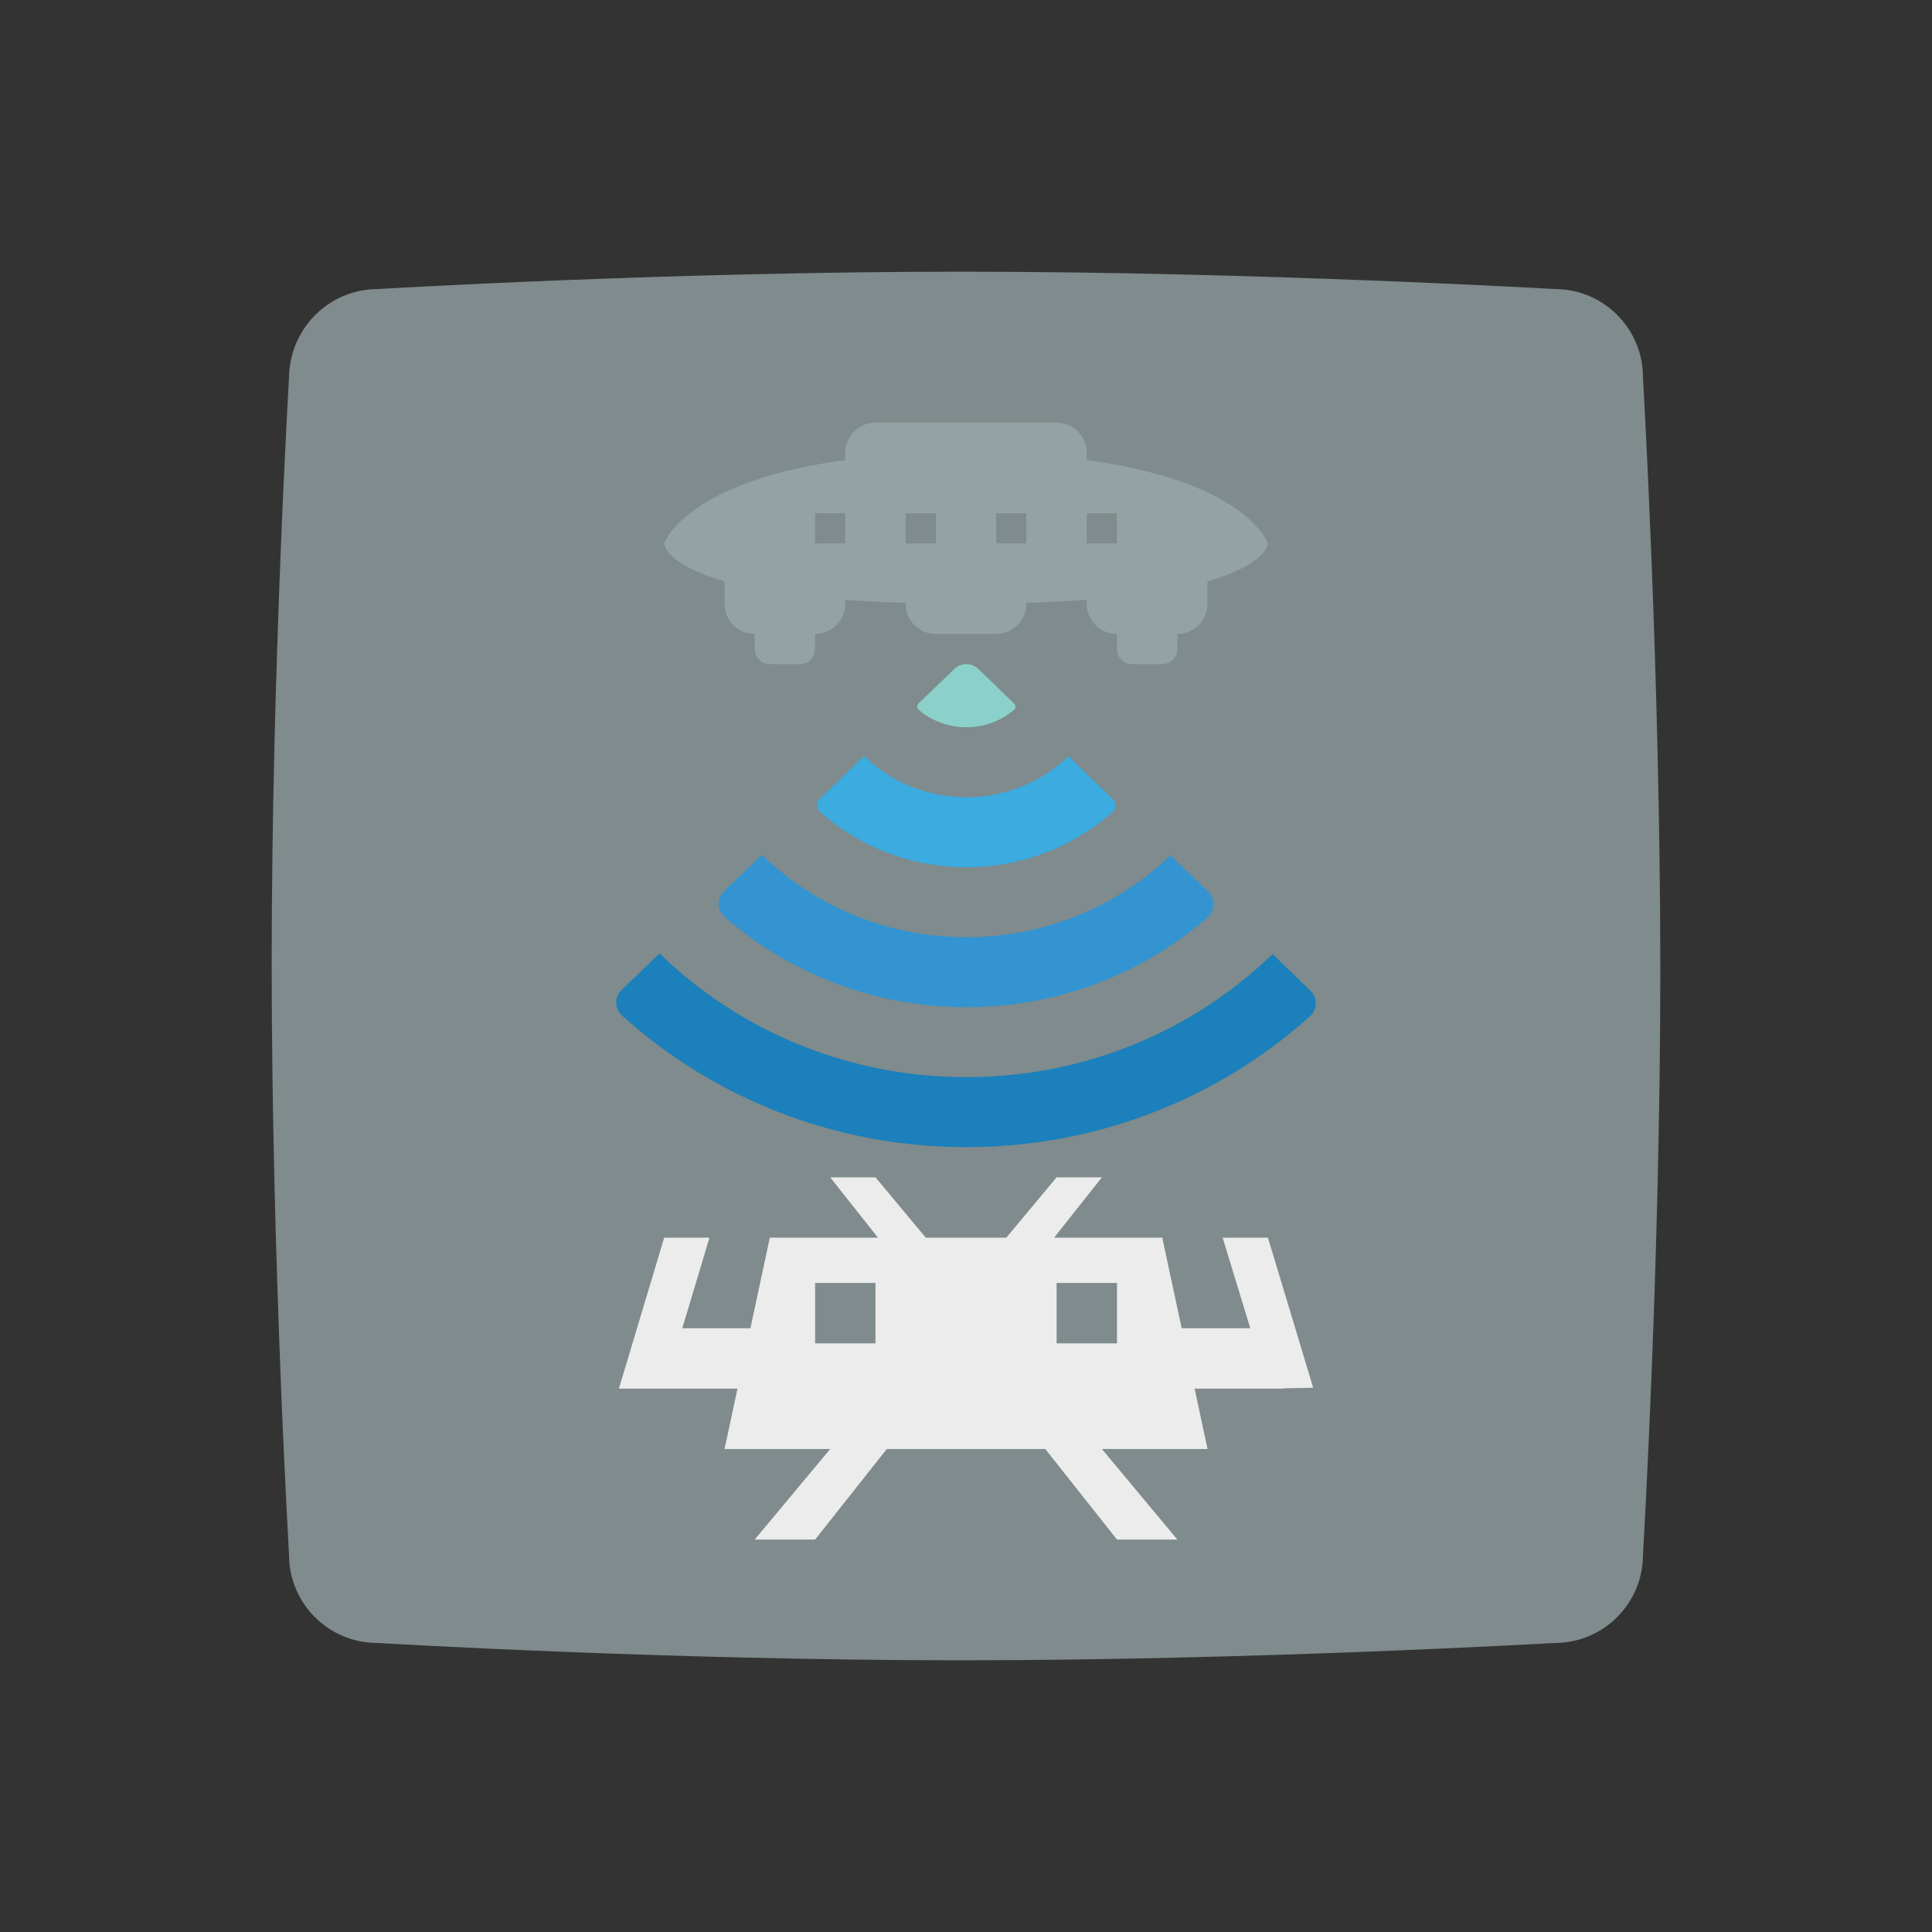 <svg xmlns="http://www.w3.org/2000/svg" viewBox="0 0 256 256"><rect x="0" y="0" width="256" height="256" fill="#333333" stroke="none"/><path fill="#7f8b8c" fill-rule="evenodd" d="M50.038 38.301S88.266 36 127.445 36c38.862 0 78.597 2.301 78.597 2.301 6.424 0 11.659 5.237 11.659 11.664 0 0 2.3 39.434 2.3 78.63 0 38.799-2.3 77.44-2.3 77.44 0 6.427-5.234 11.664-11.659 11.664 0 0-39.814 2.301-78.597 2.301-39.179 0-77.486-2.301-77.486-2.301-6.424 0-11.659-5.237-11.659-11.664 0 0-2.3-39.276-2.3-78.392 0-38.879 2.3-77.678 2.3-77.678.079-6.427 5.314-11.664 11.738-11.664" clip-rule="evenodd"/><path fill="#ececed" d="m146.006 156-6.334 8h14.334l2.571 12h9.093l-3.664-12h6l6 19.883-4 .079V184h-11.715l1.715 8h-14l10 12h-8l-9.5-12h-21l-9.5 12h-8l10-12h-14l1.714-8H82.006l6-20h6l-3.6 12h9.028l2.572-12h14.333l-6.333-8h6l6.666 8h10.667l6.667-8z"/><path fill="#7f8b8c" d="M140.006 178h8v-8h-8zm-32 0h8v-8h-8z"/><path fill="#8bd0ca" d="M128.049 96.366c2.403 0 4.6-.859 6.28-2.277a.585.585 0 0 0 .04-.87l-4.711-4.565a2.32 2.32 0 0 0-3.223-.003l-4.72 4.555a.585.585 0 0 0 .039.87 9.7 9.7 0 0 0 6.295 2.29"/><path fill="#3babe0" d="M128.049 114.91c7.46 0 14.264-2.772 19.374-7.309.507-.45.534-1.215.048-1.686l-5.897-5.715c-3.465 3.358-8.249 5.438-13.525 5.438-5.29 0-10.085-2.092-13.552-5.466l-5.909 5.702a1.143 1.143 0 0 0 .044 1.687c5.114 4.561 11.935 7.349 19.417 7.349"/><path fill="#1b80bb" d="M168.623 126.414c-10.395 10.074-24.747 16.313-40.574 16.313-15.87 0-30.256-6.274-40.658-16.396l-5.02 4.844a2.295 2.295 0 0 0 .05 3.389C94.39 145.376 110.436 152 128.049 152c17.563 0 33.569-6.585 45.527-17.342a2.295 2.295 0 0 0 .057-3.389z"/><path fill="#3394d1" d="M128.049 133.455c12.283 0 23.5-4.509 31.98-11.909 1.014-.885 1.035-2.458.068-3.394l-4.998-4.844c-6.93 6.716-16.498 10.876-27.05 10.876-10.58 0-20.17-4.183-27.104-10.931l-5.009 4.834c-.986.952-.969 2.492.061 3.395 8.489 7.436 19.733 11.973 32.052 11.973"/><path fill="#93a3a3" d="M144 60.967V60a4 4 0 0 0-4-4h-24a4 4 0 0 0-4 4v.967C90.75 63.815 88 72 88 72s.004 2.735 8 5.006V80a4 4 0 0 0 4 4v2a2 2 0 0 0 2 2h4a2 2 0 0 0 2-2v-2a4 4 0 0 0 4-4v-.527q3.618.27 8 .408V80a4 4 0 0 0 4 4h8a4 4 0 0 0 4-4v-.12q4.382-.136 8-.408V80a4 4 0 0 0 4 4v2a2 2 0 0 0 2 2h4a2 2 0 0 0 2-2v-2a4 4 0 0 0 4-4v-2.994c7.996-2.272 8-5.006 8-5.006s-2.75-8.185-24-11.033M112 72h-4v-4h4zm12 0h-4v-4h4zm12 0h-4v-4h4zm12 0h-4v-4h4z"/></svg>